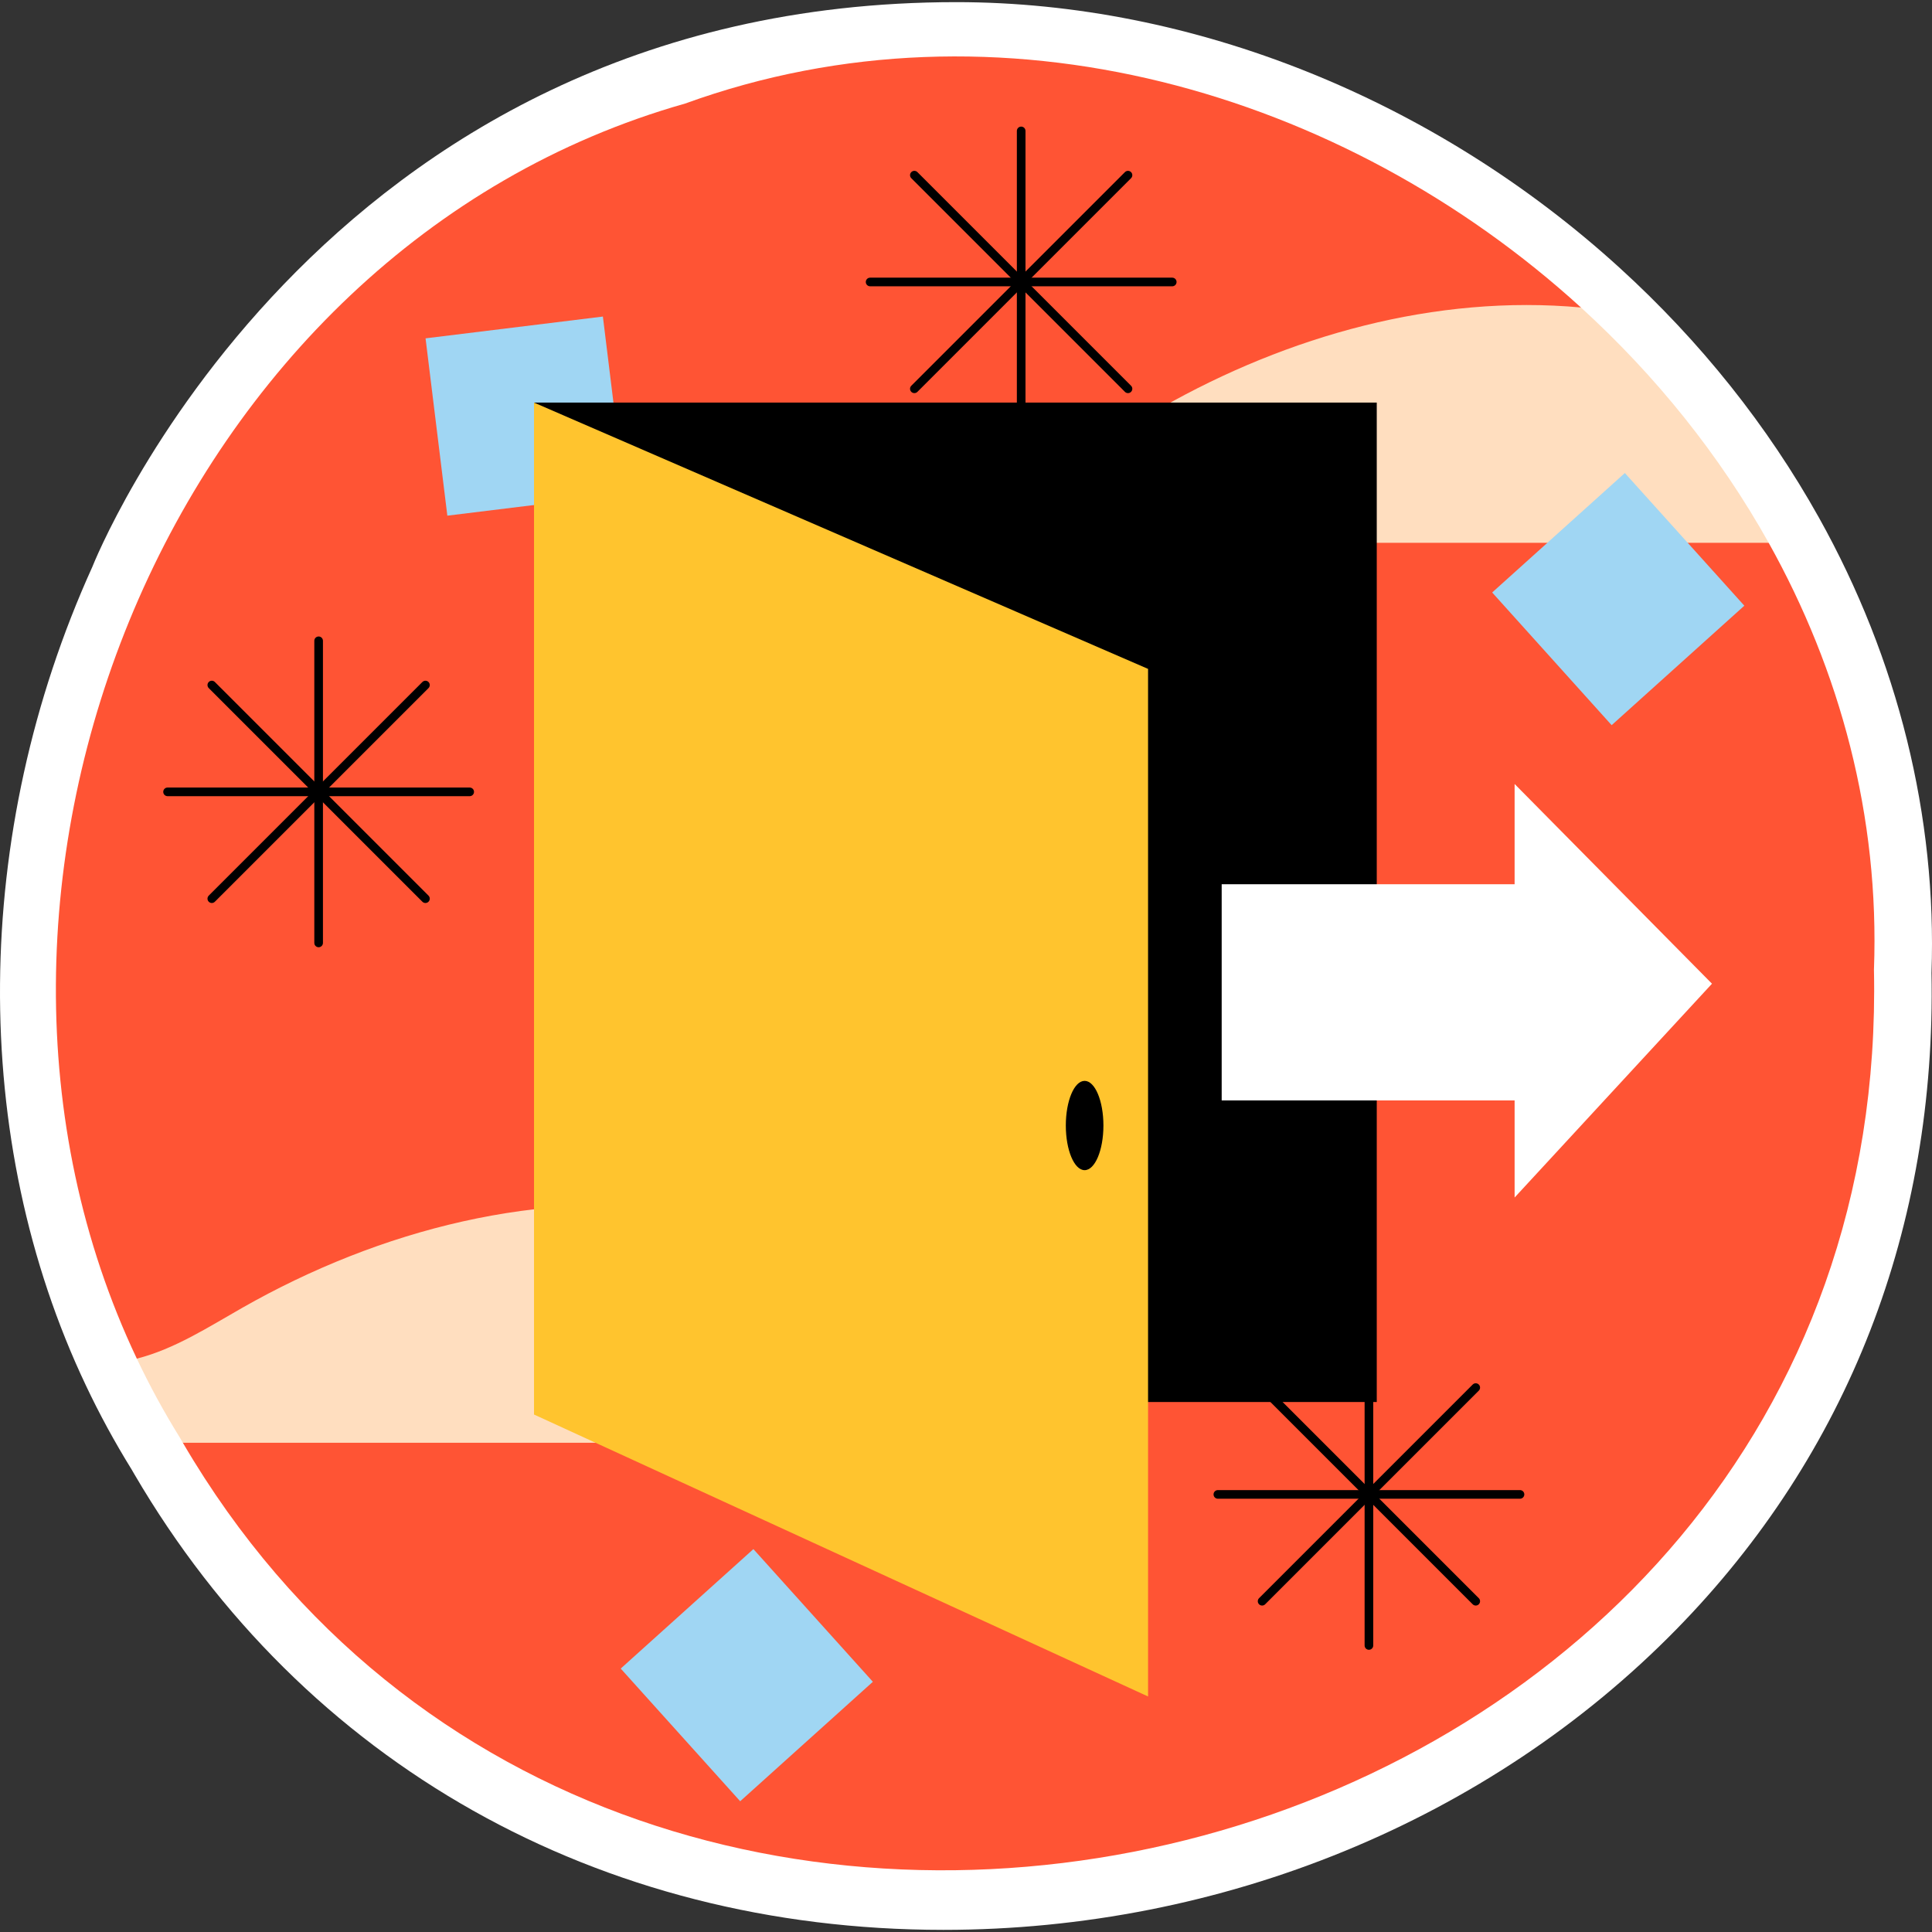 <?xml version="1.0" encoding="UTF-8"?>
<!-- Generator: Adobe Illustrator 26.3.1, SVG Export Plug-In . SVG Version: 6.00 Build 0)  -->
<svg xmlns="http://www.w3.org/2000/svg" xmlns:xlink="http://www.w3.org/1999/xlink" version="1.1" id="Capa_1" x="0px" y="0px" viewBox="0 0 512 512" style="enable-background:new 0 0 512 512;" xml:space="preserve" width="512" height="512">
<rect x="0" y="0" width="512" height="512" fill="#333333" stroke="none"/>
<g>
	<g>
		<path style="fill:#FFFFFF;" d="M253.437,0.567c62.627,0,126.721,25.685,175.848,70.47c21.356,19.462,39.107,41.718,52.758,66.15    c20.97,37.562,31.276,79.26,29.822,120.62c1.294,67.35-22.082,127.505-67.614,173.986    c-49.582,50.613-120.374,79.641-194.23,79.641c-0.014,0-0.027,0-0.04,0c-91.371-0.015-169.513-44.036-214.389-120.78l-0.725-1.25    c-4.47-7.223-8.536-14.694-12.087-22.212C-8.177,301.958-7.55,220.841,24.467,150.233C24.467,150.233,83.296,0.567,253.437,0.567z    "/>
	</g>
	<g>
		<g>
			<path style="fill:#FF5434;" d="M496.618,256.987c5.024,242.056-329.635,328.05-448.163,125.357     c-0.268-0.463,13.111-12.725,12.843-13.188c-4.219-6.804-25.037-9.103-25.037-9.103C-22.809,235.573,44.82,66.22,181.567,27.442     c83.067-30.12,174.5-3.293,237.398,54.045c0,0-32.152,26.544-24.635,35.584c9.561,11.497,74.387,26.777,74.387,26.777     C487.643,177.748,498.13,216.307,496.618,256.987z"/>
		</g>
		<g>
			<path style="fill:#FFDEBF;" d="M468.717,143.848H164.909c17.291-16.096,41.046-25.34,64.678-24.291     c16.389,0.707,32.9,5.951,48.874,2.317c10.56-2.39,19.828-8.463,29.242-13.804c33.656-19.145,72.824-30.096,111.26-26.584     C438.768,99.534,455.718,120.582,468.717,143.848z"/>
		</g>
		<g>
			<g>
				<g>
					<path style="fill:#FFDEBF;" d="M278.633,382.344H48.454c-0.268-0.463-0.536-0.927-0.805-1.39       c-4.219-6.804-8.024-13.779-11.389-20.901c10.048-2.561,18.95-8.365,27.974-13.487c36.388-20.706,79.214-31.827,120.577-25.437       C222.979,327.03,259.342,349.175,278.633,382.344z"/>
				</g>
				<g>
					<g>
						<g>
							
								<rect x="115.575" y="86.56" transform="matrix(0.122 0.993 -0.993 0.122 231.624 -41.436)" style="fill:#A0D6F3;" width="47.324" height="47.324"/>
						</g>
						<g>
							
								<rect x="174.107" y="420.319" transform="matrix(0.669 0.743 -0.743 0.669 395.477 -0.027)" style="fill:#A0D6F3;" width="47.324" height="47.324"/>
						</g>
						<g>
							
								<rect x="405.129" y="135.225" transform="matrix(0.669 0.743 -0.743 0.669 260.046 -266.121)" style="fill:#A0D6F3;" width="47.324" height="47.324"/>
						</g>
					</g>
					<g>
						<g>
							<path d="M270.623,115.906c-0.632,0-1.145-0.513-1.145-1.145V34.695c0-0.632,0.513-1.145,1.145-1.145s1.145,0.513,1.145,1.145         v80.066C271.768,115.394,271.255,115.906,270.623,115.906z"/>
						</g>
						<g>
							<path d="M242.315,104.181c-0.293,0-0.586-0.111-0.81-0.335c-0.446-0.447-0.446-1.172,0-1.619l56.616-56.615         c0.447-0.447,1.172-0.447,1.619,0c0.446,0.447,0.446,1.172,0,1.619l-56.616,56.615         C242.901,104.069,242.608,104.181,242.315,104.181z"/>
						</g>
						<g>
							<path d="M310.657,75.873H230.59c-0.632,0-1.145-0.513-1.145-1.145s0.513-1.145,1.145-1.145h80.067         c0.632,0,1.145,0.513,1.145,1.145S311.289,75.873,310.657,75.873z"/>
						</g>
						<g>
							<path d="M298.932,104.181c-0.293,0-0.586-0.111-0.81-0.335L241.506,47.23c-0.446-0.447-0.446-1.172,0-1.619         c0.447-0.447,1.172-0.447,1.619,0l56.616,56.615c0.446,0.447,0.446,1.172,0,1.619         C299.518,104.069,299.225,104.181,298.932,104.181z"/>
						</g>
					</g>
					<g>
						<g>
							<path d="M362.78,437.212c-0.632,0-1.145-0.513-1.145-1.145v-80.066c0-0.632,0.513-1.145,1.145-1.145s1.145,0.513,1.145,1.145         v80.066C363.925,436.699,363.412,437.212,362.78,437.212z"/>
						</g>
						<g>
							<path d="M334.473,425.487c-0.293,0-0.586-0.111-0.81-0.335c-0.446-0.447-0.446-1.172,0-1.619l56.616-56.616         c0.447-0.447,1.172-0.447,1.619,0c0.446,0.447,0.446,1.172,0,1.619l-56.616,56.616         C335.059,425.376,334.766,425.487,334.473,425.487z"/>
						</g>
						<g>
							<path d="M402.814,397.179h-80.067c-0.632,0-1.145-0.513-1.145-1.145s0.513-1.145,1.145-1.145h80.067         c0.632,0,1.145,0.513,1.145,1.145S403.446,397.179,402.814,397.179z"/>
						</g>
						<g>
							<path d="M391.089,425.487c-0.293,0-0.586-0.111-0.81-0.335l-56.616-56.616c-0.446-0.447-0.446-1.172,0-1.619         c0.447-0.447,1.172-0.447,1.619,0l56.616,56.616c0.446,0.447,0.446,1.172,0,1.619         C391.675,425.376,391.382,425.487,391.089,425.487z"/>
						</g>
					</g>
					<g>
						<g>
							<path d="M84.44,251.029c-0.632,0-1.145-0.513-1.145-1.145v-80.066c0-0.632,0.513-1.145,1.145-1.145s1.145,0.513,1.145,1.145         v80.066C85.585,250.517,85.072,251.029,84.44,251.029z"/>
						</g>
						<g>
							<path d="M56.133,239.304c-0.293,0-0.586-0.111-0.81-0.335c-0.446-0.447-0.446-1.172,0-1.619l56.615-56.615         c0.447-0.447,1.172-0.447,1.619,0c0.446,0.447,0.446,1.172,0,1.619l-56.615,56.615         C56.719,239.192,56.426,239.304,56.133,239.304z"/>
						</g>
						<g>
							<path d="M124.474,210.996H44.406c-0.632,0-1.145-0.513-1.145-1.145s0.513-1.145,1.145-1.145h80.067         c0.632,0,1.145,0.513,1.145,1.145S125.105,210.996,124.474,210.996z"/>
						</g>
						<g>
							<path d="M112.748,239.304c-0.293,0-0.586-0.111-0.81-0.335l-56.615-56.615c-0.446-0.447-0.446-1.172,0-1.619         c0.447-0.447,1.172-0.447,1.619,0l56.615,56.615c0.446,0.447,0.446,1.172,0,1.619         C113.334,239.192,113.041,239.304,112.748,239.304z"/>
						</g>
					</g>
				</g>
			</g>
			<g>
				<g>
					<polygon points="141.52,106.693 364.856,106.693 364.856,371.542 201.489,371.542      "/>
				</g>
				<g>
					<polygon style="fill:#FFC42E;" points="141.52,106.693 141.52,374.863 304.248,449.585 304.248,177.264      "/>
				</g>
				<g>
					<ellipse cx="287.436" cy="298.273" rx="4.982" ry="11.831"/>
				</g>
				<g>
					<polygon style="fill:#FFFFFF;" points="453.693,260.692 401.387,207.763 401.387,234.331 323.759,234.331 323.759,291.618        401.387,291.618 401.387,317.356      "/>
				</g>
			</g>
		</g>
	</g>
</g>















</svg>
